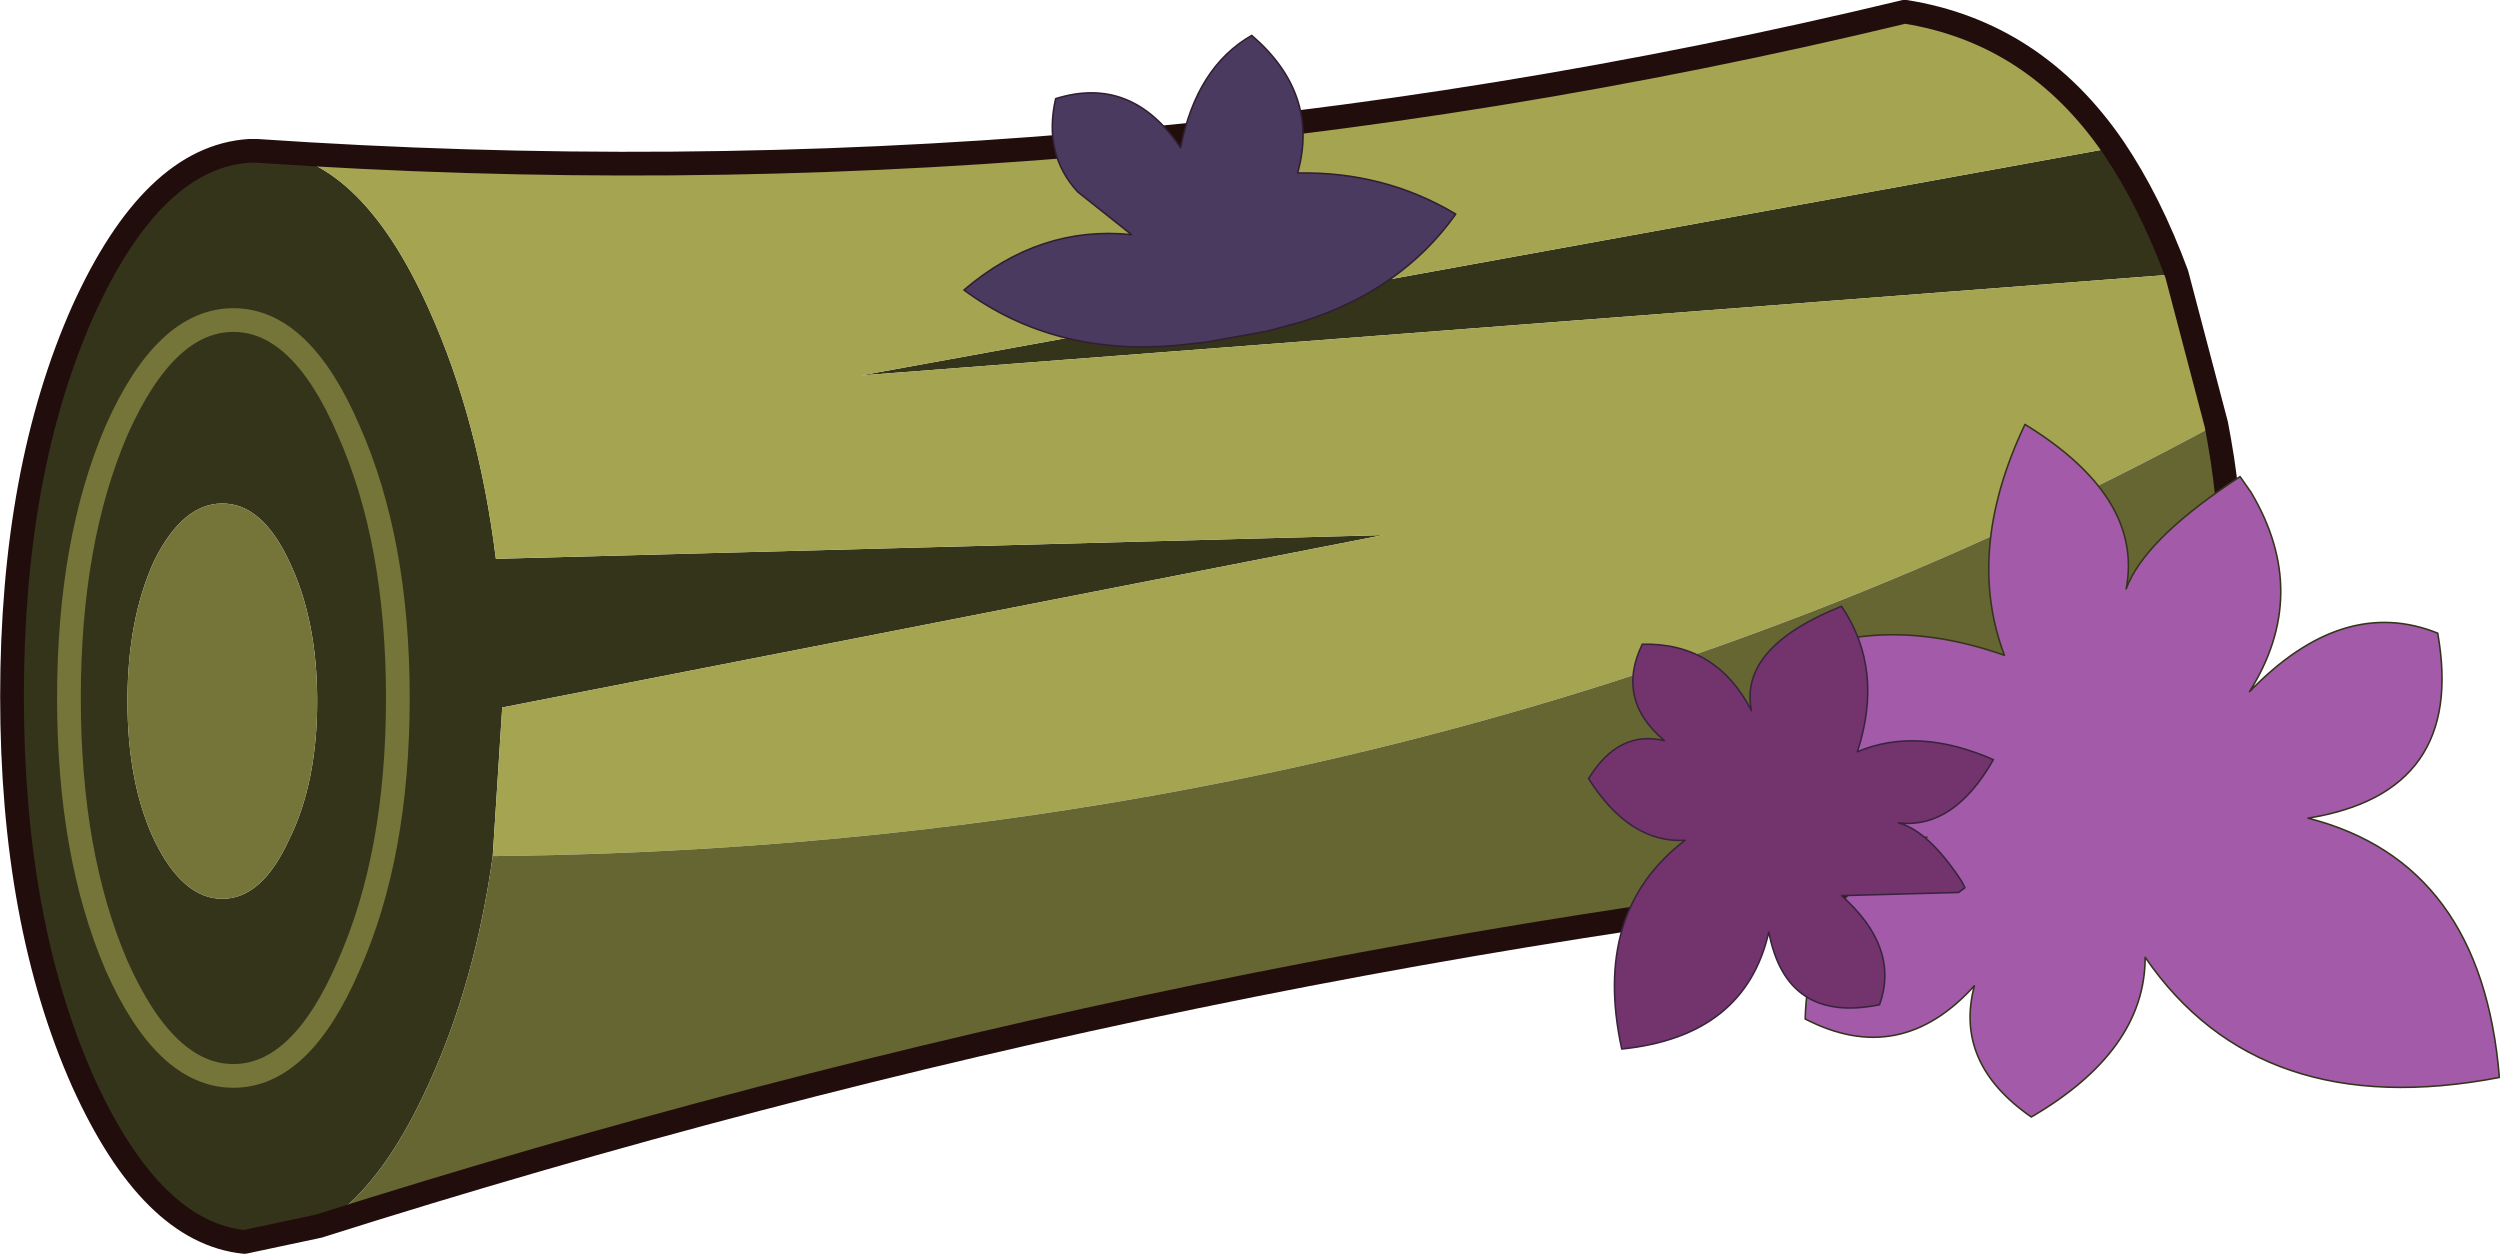 <svg viewBox="0 0 79.05 39.65" xmlns="http://www.w3.org/2000/svg" xmlns:xlink="http://www.w3.org/1999/xlink"><use transform="translate(.03 .02)" width="79" height="39.6" xlink:href="#a"/><defs><g id="a"><path d="m320.85 204.25 2.35-.5-1.95.5h-.4" fill="#164936" fill-rule="evenodd" transform="translate(-313.15 -165)"/><path d="M321.25 169.75q3.2 0 5.45 5.05 1.55 3.45 2.1 7.85l28.05-.75-27.85 5.45-.3 4.7q-.55 3.95-2 7.15-1.55 3.45-3.5 4.55l-2.35.5q-2.95-.3-5.1-5.05-2.25-5.05-2.25-12.2t2.25-12.2q2.2-4.85 5.25-5.05h.25m60.7 3.9-41.6 3.2 39.6-7.2q1.15 1.7 2 4m-56.25 13.4q0-4.95-1.55-8.45-1.5-3.5-3.65-3.5t-3.7 3.5q-1.5 3.5-1.5 8.45t1.5 8.45q1.55 3.5 3.7 3.5t3.65-3.5q1.55-3.5 1.55-8.45 0 4.95-1.55 8.45-1.5 3.5-3.65 3.5t-3.7-3.5q-1.5-3.5-1.5-8.45t1.5-8.45q1.55-3.5 3.7-3.5t3.65 3.5q1.55 3.5 1.55 8.45m-5.55-6.15q-1.25 0-2.15 1.8-.85 1.85-.85 4.45t.85 4.4q.9 1.85 2.15 1.85t2.1-1.85q.9-1.8.9-4.4t-.9-4.45q-.85-1.8-2.1-1.8" fill="#34341b" fill-rule="evenodd" transform="translate(-313.15 -165)"/><path d="m328.7 192.05.3-4.7 27.85-5.45-28.05.75q-.55-4.4-2.1-7.85-2.25-5.05-5.45-5.05 26.35 1.8 52.1-4.4 4.1.65 6.6 4.3l-39.6 7.2 41.6-3.2 1.25 4.75q-24.6 13.35-54.5 13.65" fill="#a4a451" fill-rule="evenodd" transform="translate(-313.15 -165)"/><path d="M323.2 203.75q1.95-1.1 3.5-4.55 1.45-3.2 2-7.15 29.9-.3 54.5-13.65l.1.55q1.6 9.05-4.55 13.35-27.8 2.65-55.55 11.45" fill="#663" fill-rule="evenodd" transform="translate(-313.15 -165)"/><path d="M320.15 180.9q1.25 0 2.1 1.8.9 1.85.9 4.45t-.9 4.4q-.85 1.85-2.1 1.85t-2.15-1.85q-.85-1.8-.85-4.4t.85-4.45q.9-1.8 2.15-1.8" fill="#757539" fill-rule="evenodd" transform="translate(-313.15 -165)"/><path d="M8.1 4.75h-.25Q4.8 4.95 2.6 9.8.35 14.85.35 22T2.6 34.2q2.15 4.75 5.1 5.05l2.35-.5m60-25.35L68.8 8.65m-2-4Q64.3 1 60.2.35q-25.75 6.2-52.1 4.4m61.95 8.65.1.55Q71.75 23 65.6 27.3q-27.8 2.65-55.55 11.45M66.8 4.65q1.15 1.7 2 4" fill="none" stroke="#220d0d" stroke-linecap="round" stroke-linejoin="round" stroke-width=".75"/><path d="M12.55 22.05q0 4.95-1.55 8.45Q9.5 34 7.35 34t-3.7-3.5q-1.5-3.5-1.5-8.45t1.5-8.45q1.55-3.5 3.7-3.5T11 13.6q1.55 3.5 1.55 8.45" fill="none" stroke="#757539" stroke-linecap="round" stroke-linejoin="round" stroke-width=".75"/><path d="M377.35 200.3q-2.45-1.7-1.8-4.15-2.35 2.6-5.35 1.05.1-4.05 3.85-5.75-3.45.55-5.45-5.15 3.5-2.15 7.9-.6-1.25-3.3.65-7.3 3.75 2.3 3.2 5.2.55-1.5 3.3-3.35l.3-.2.35.5q1.9 3.2-.05 6.3 2.95-3.05 5.95-1.85.9 5.05-4.1 5.85 5.5 1.4 6.05 8.2-7.6 1.45-11.2-3.8 0 2.95-3.6 5.05" fill="#a25aa9" fill-rule="evenodd" transform="translate(-313.15 -165)"/><path d="M64.2 35.3q-2.45-1.7-1.8-4.15-2.35 2.6-5.35 1.05.1-4.05 3.85-5.75-3.45.55-5.45-5.15 3.5-2.15 7.9-.6-1.25-3.3.65-7.3 3.75 2.3 3.2 5.2.55-1.5 3.3-3.35l.3-.2.35.5q1.9 3.2-.05 6.3 2.95-3.05 5.95-1.85.9 5.05-4.1 5.85 5.5 1.4 6.05 8.2-7.6 1.45-11.2-3.8 0 2.95-3.6 5.05z" fill="none" stroke="#34341b" stroke-linecap="round" stroke-linejoin="round" stroke-width=".05"/><path d="M365.75 188.4q-1.55-1.3-.7-3.05 2.35-.05 3.45 2.1-.4-2 2.85-3.3 1.35 2 .5 4.6 1.9-.8 4.3.25-1.25 2.2-3 2 .95.25 2 1.85l.1.2-.2.15-3.7.1q1.85 1.65 1.2 3.45-2.95.6-3.5-2.3-.75 3.3-4.65 3.7-.95-4.35 2-6.6-1.75.1-3.05-1.95.95-1.55 2.4-1.2" fill="#73336c" fill-rule="evenodd" transform="translate(-313.15 -165)"/><path d="M52.6 23.4q-1.55-1.3-.7-3.05 2.35-.05 3.45 2.1-.4-2 2.85-3.3 1.35 2 .5 4.6 1.9-.8 4.3.25-1.25 2.2-3 2 .95.25 2 1.85l.1.2-.2.15-3.7.1q1.85 1.65 1.2 3.45-2.95.6-3.5-2.3-.75 3.3-4.65 3.7-.95-4.35 2-6.6-1.75.1-3.05-1.95.95-1.55 2.4-1.2z" fill="none" stroke="#38243e" stroke-linecap="round" stroke-linejoin="round" stroke-width=".05"/><path d="m353.2 175.45-1.95.35-.9.1q-3.9.35-6.75-1.75 2.4-2.05 5.3-1.75l-1.7-1.35q-1.1-1.2-.7-2.95 2.4-.75 3.95 1.55.5-2.55 2.25-3.55 2.15 1.85 1.45 4.35 2.75-.05 5 1.3-1.7 2.4-4.85 3.4l-1.1.3" fill="#4a3a5f" fill-rule="evenodd" transform="translate(-313.15 -165)"/><path d="m40.05 10.45-1.95.35-.9.1q-3.9.35-6.75-1.75 2.4-2.05 5.3-1.75l-1.7-1.35q-1.1-1.2-.7-2.95 2.4-.75 3.95 1.55.5-2.55 2.25-3.55Q41.7 2.95 41 5.45q2.75-.05 5 1.3-1.7 2.4-4.85 3.4z" fill="none" stroke="#311e31" stroke-linecap="round" stroke-linejoin="round" stroke-width=".05"/></g></defs></svg>